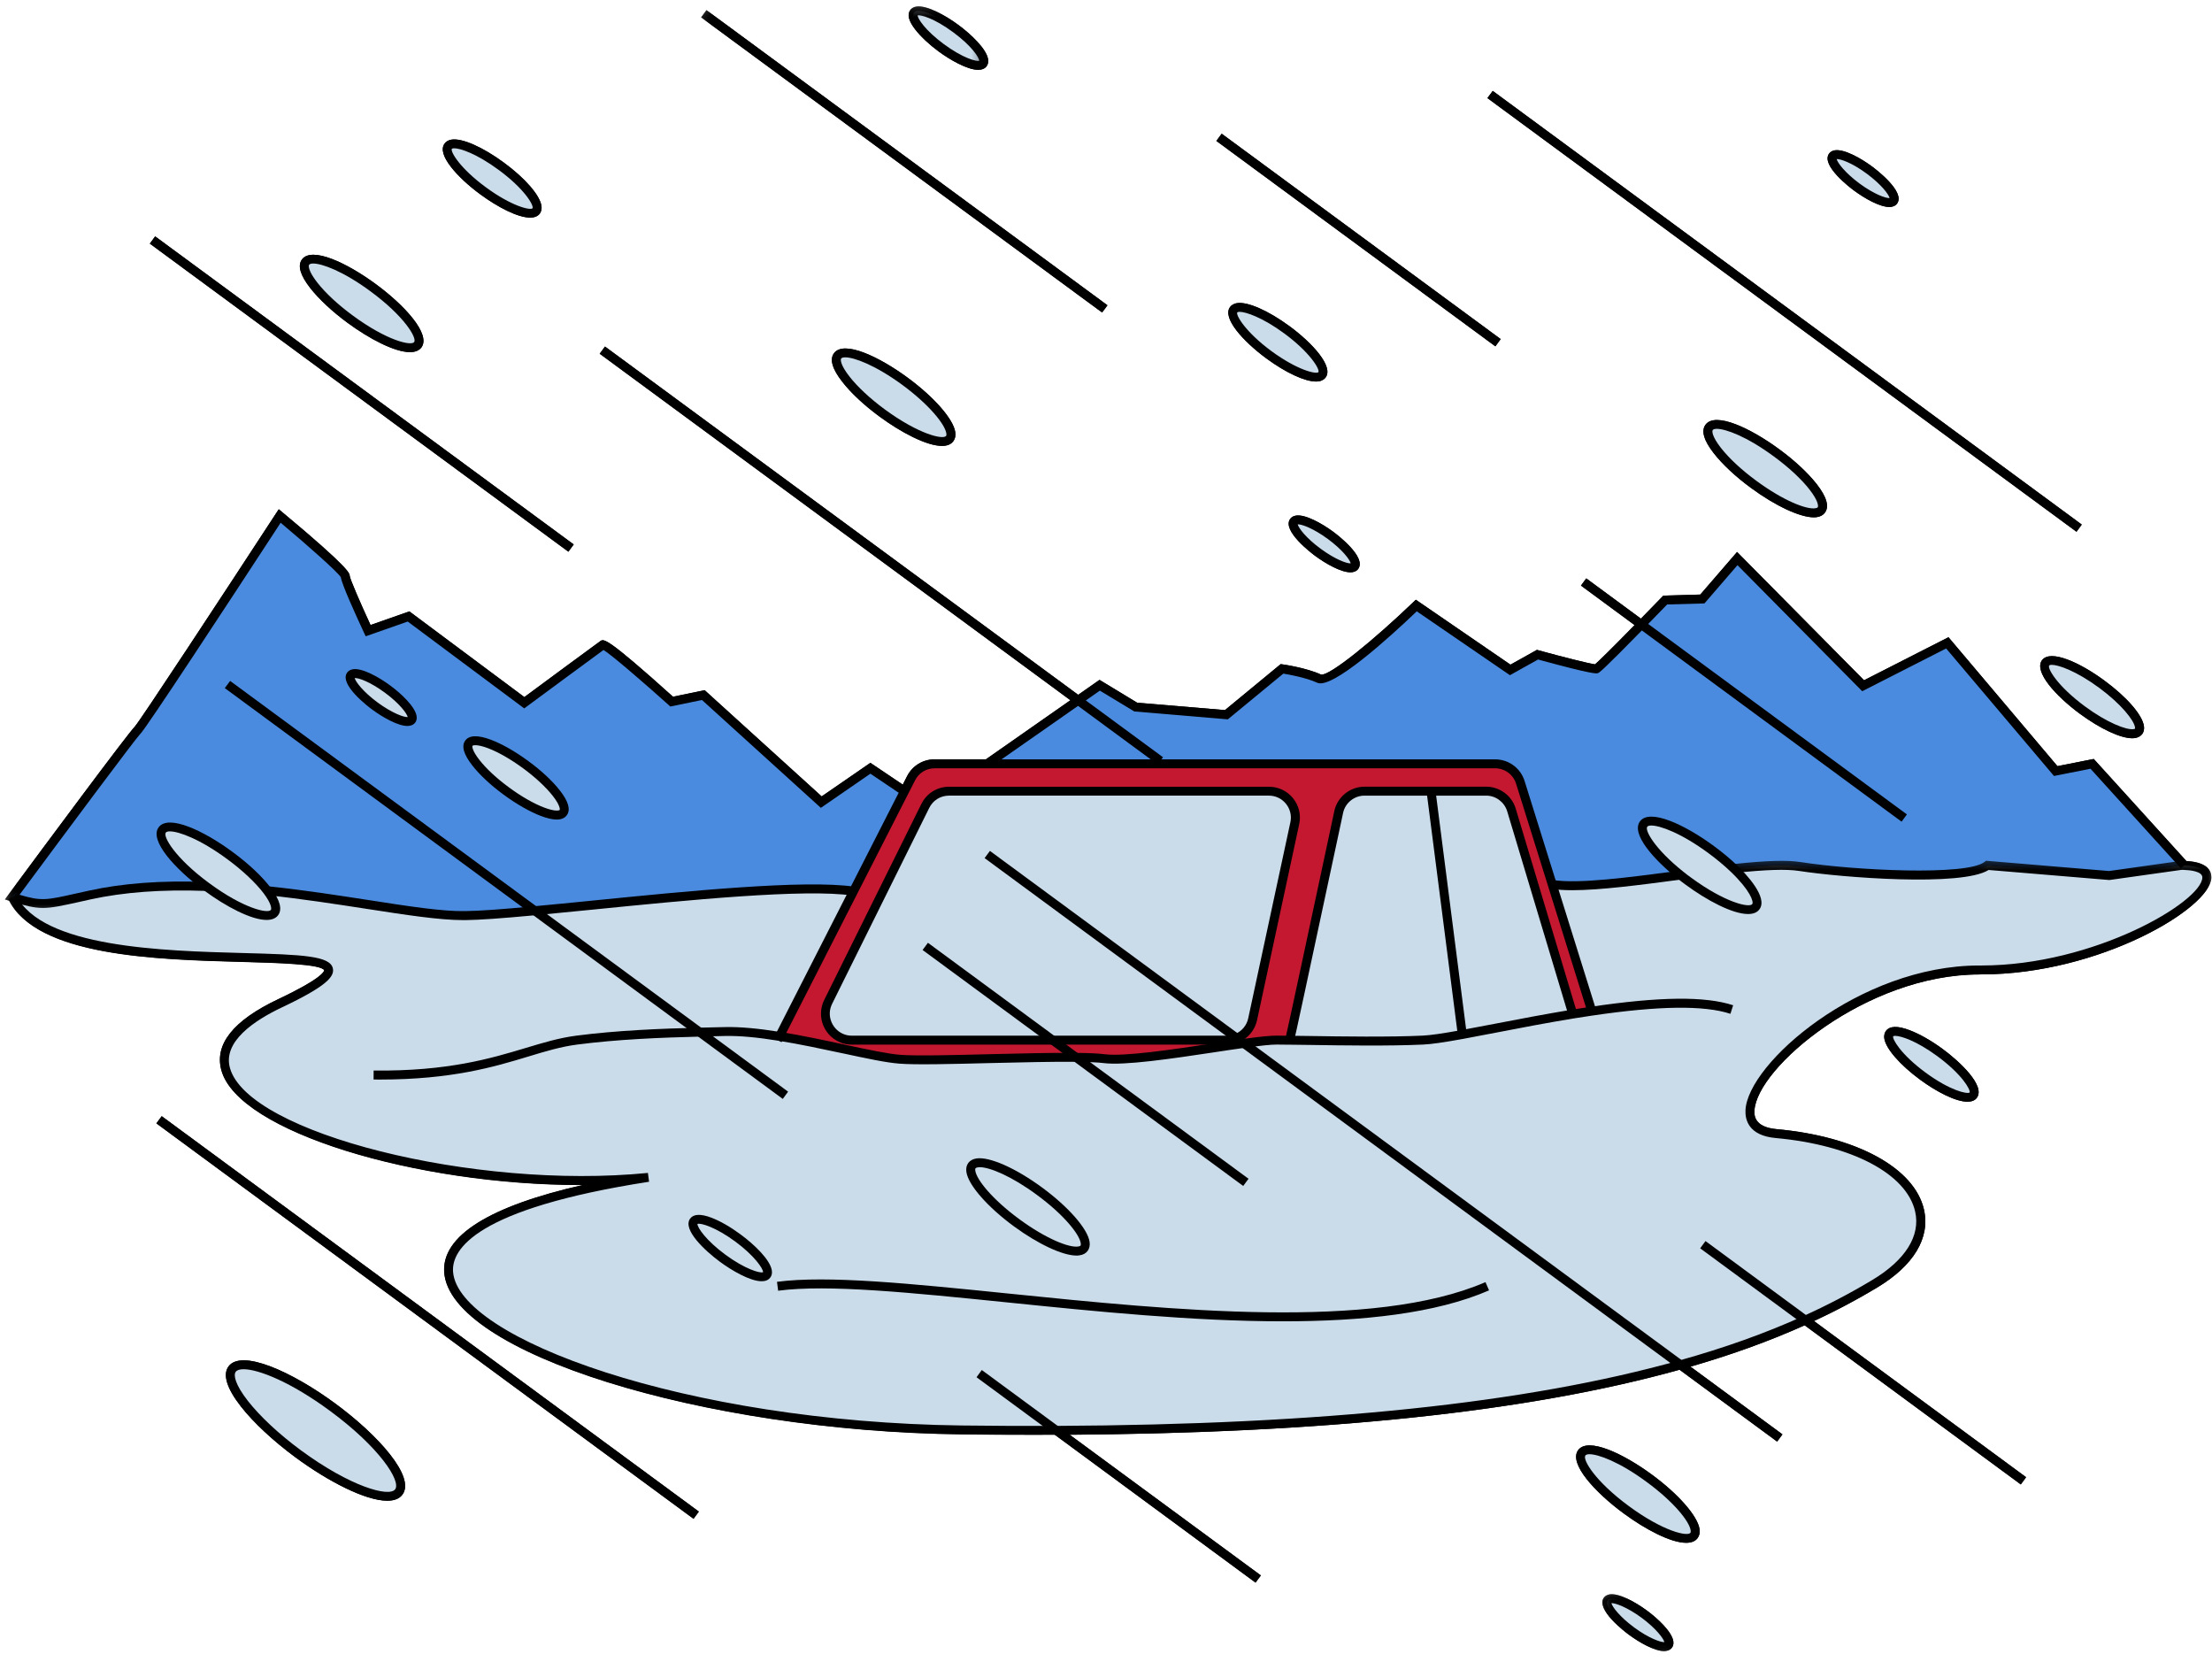 <svg width="197" height="148" viewBox="0 0 197 148" fill="none" xmlns="http://www.w3.org/2000/svg">
<mask id="mask0_5546_11872" style="mask-type:luminance" maskUnits="userSpaceOnUse" x="0" y="29" width="197" height="113">
<path d="M0.448 29.667H197V141.667H0.448V29.667Z" fill="white"/>
</mask>
<g mask="url(#mask0_5546_11872)">
<path d="M176.464 86.761C186.969 86.761 196.885 80.855 196.943 78.146C196.953 77.521 196.568 76.771 194.719 76.667L186.469 67.579L183.234 68.219L173.531 56.74L166.01 60.568L154.703 49.146L151.427 52.938L148.135 53.032L148.021 53.151C148.021 53.151 147.188 54.011 146.135 55.084L141.271 51.5L140.802 52.141L145.573 55.657C143.411 57.87 142.354 58.896 142.052 59.151C141.505 59.078 139.151 58.485 137.036 57.907L136.88 57.86L134.521 59.177L126.094 53.396L125.859 53.62C122.5 56.849 118.417 60.224 117.646 60.058C116.349 59.459 114.318 59.167 114.234 59.157L114.057 59.13L109.094 63.224L101.276 62.568L97.922 60.532L96.021 61.865L53.88 30.855L53.411 31.495L95.328 62.344L87.797 67.61H83.234C82.193 67.61 81.25 68.188 80.781 69.115L80.401 69.86L77.516 67.917L73.177 70.907L62.755 61.448L59.938 62.032C54.021 56.709 53.776 56.875 53.474 57.073C53.208 57.255 47.911 61.167 46.698 62.063L36.458 54.433L33 55.646C32.094 53.688 31.188 51.589 31.146 51.276C31.146 51.058 31.146 50.605 25.172 45.625L24.828 45.339L24.583 45.709C19.781 53.063 12.469 64.193 12 64.698C11.323 65.391 3.958 75.318 0.771 79.625L0.438 80.079L0.823 80.198C3.448 85.151 13.943 85.433 21.63 85.641C24.583 85.719 28.625 85.823 28.875 86.38C28.875 86.49 28.688 87.115 24.787 88.959C20.781 90.849 19.083 92.98 19.724 95.292C21.24 100.761 37.042 105.5 51.74 105.5C51.802 105.5 51.865 105.5 51.932 105.5C43.583 107.386 39.339 110.042 39.568 113.276C40.073 120.407 62.474 127.422 85.667 127.709C87.838 127.735 89.974 127.745 92.037 127.745C92.677 127.745 93.312 127.745 93.938 127.74L111.818 140.922L112.292 140.282L95.266 127.756C118.401 127.578 136.177 125.688 149.578 121.964L158.271 128.365L158.745 127.724L150.547 121.688C154.25 120.62 157.583 119.412 160.719 118.011L179.969 132.183L180.443 131.542L161.542 117.631C163.5 116.719 165.349 115.745 167.146 114.667C170.427 112.703 171.922 110.224 171.344 107.703C170.5 104 165.349 101.193 158.224 100.547C156.177 100.36 156.229 99.255 156.25 98.891C156.432 95.089 166.214 86.771 176.271 86.771C176.333 86.761 176.401 86.761 176.464 86.761Z" fill="black"/>
</g>
<path d="M13.344 21.693L13.818 21.047L51.094 48.479L50.62 49.125L13.344 21.693Z" fill="black"/>
<mask id="mask1_5546_11872" style="mask-type:luminance" maskUnits="userSpaceOnUse" x="62" y="0" width="38" height="29">
<path d="M62.334 0.422H99.667V28.333H62.334V0.422Z" fill="white"/>
</mask>
<g mask="url(#mask1_5546_11872)">
<path d="M62.443 1.547L62.917 0.901L98.63 27.183L98.156 27.828L62.443 1.547Z" fill="black"/>
</g>
<path d="M132.469 8.734L132.943 8.094L185.401 46.708L184.932 47.349L132.469 8.734Z" fill="black"/>
<path d="M13.927 100.026L14.401 99.386L62.24 134.594L61.766 135.235L13.927 100.026Z" fill="black"/>
<path d="M108.328 12.547L108.802 11.906L133.651 30.193L133.177 30.838L108.328 12.547Z" fill="black"/>
<path d="M30.948 28.74C32.875 30.156 35.141 31.354 36.511 31.354C36.959 31.354 37.313 31.224 37.532 30.938C38.396 29.755 36.037 27.188 33.474 25.302C30.917 23.417 27.766 21.922 26.891 23.104C26.485 23.651 26.74 24.505 27.636 25.656C28.407 26.635 29.578 27.734 30.948 28.74Z" fill="black"/>
<path d="M80.859 33.645C78.302 31.76 75.146 30.265 74.276 31.453C73.875 32 74.12 32.854 75.021 34C75.786 34.989 76.963 36.083 78.328 37.088C80.255 38.51 82.526 39.703 83.896 39.703C84.344 39.703 84.698 39.573 84.911 39.281C85.073 39.067 85.125 38.791 85.078 38.474C84.901 37.312 83.203 35.375 80.859 33.645Z" fill="black"/>
<path d="M42.792 17.317C44.318 18.437 46.104 19.375 47.219 19.375C47.594 19.375 47.891 19.265 48.073 19.02C48.167 18.89 48.276 18.661 48.219 18.323C48.073 17.375 46.766 15.869 44.88 14.484C42.99 13.093 41.162 12.286 40.219 12.432C39.875 12.484 39.693 12.651 39.599 12.781C39.255 13.244 39.453 13.953 40.177 14.88C40.787 15.661 41.714 16.526 42.792 17.317Z" fill="black"/>
<path d="M147.135 131.317C144.578 129.432 141.422 127.937 140.552 129.125C139.687 130.307 142.047 132.875 144.609 134.76C146.536 136.182 148.797 137.375 150.172 137.375C150.625 137.375 150.979 137.245 151.193 136.953C151.354 136.739 151.411 136.468 151.365 136.146C151.182 134.984 149.484 133.041 147.135 131.317Z" fill="black"/>
<path d="M170.057 91.724C169 91.323 168.297 91.344 167.964 91.792C167.87 91.917 167.771 92.141 167.818 92.474C167.958 93.375 169.208 94.812 171.005 96.135C172.458 97.203 174.161 98.094 175.224 98.094C175.589 98.094 175.88 97.99 176.057 97.75C176.844 96.672 174.516 94.51 173.016 93.406C171.995 92.656 170.943 92.057 170.057 91.724Z" fill="black"/>
<path d="M29.859 124.974C26.01 122.141 21.505 120.099 20.349 121.672C19.818 122.396 20.193 123.625 21.448 125.229C22.583 126.677 24.318 128.292 26.328 129.776C29.255 131.927 32.557 133.625 34.484 133.625C35.094 133.625 35.562 133.458 35.839 133.078C37.005 131.505 33.714 127.813 29.859 124.974Z" fill="black"/>
<path d="M117.141 49.505C118.078 50.198 119.422 50.958 120.271 50.958C120.338 50.958 120.396 50.958 120.453 50.948C120.734 50.906 120.885 50.765 120.963 50.656C121.734 49.609 119.042 47.578 118.734 47.349C117.724 46.604 116.255 45.781 115.422 45.911C115.141 45.953 114.99 46.088 114.906 46.203C114.141 47.245 116.828 49.276 117.141 49.505Z" fill="black"/>
<mask id="mask2_5546_11872" style="mask-type:luminance" maskUnits="userSpaceOnUse" x="142" y="141" width="9" height="7">
<path d="M142.333 141.667H150.333V147.422H142.333V141.667Z" fill="white"/>
</mask>
<g mask="url(#mask2_5546_11872)">
<path d="M146.667 143.401C145.656 142.662 144.193 141.839 143.354 141.964C143.073 142.011 142.922 142.146 142.844 142.256C142.073 143.308 144.766 145.334 145.078 145.563C146.016 146.256 147.354 147.021 148.208 147.021C148.271 147.021 148.328 147.016 148.391 147.006C148.667 146.964 148.823 146.828 148.901 146.719C148.979 146.61 149.062 146.427 149.026 146.146C148.901 145.308 147.677 144.146 146.667 143.401Z" fill="black"/>
</g>
<path d="M165.135 16.98C166.073 17.672 167.411 18.433 168.265 18.433C168.328 18.433 168.39 18.427 168.442 18.417C168.724 18.375 168.875 18.24 168.953 18.131C169.724 17.084 167.031 15.052 166.724 14.828C165.719 14.084 164.245 13.261 163.411 13.386C163.135 13.427 162.979 13.568 162.901 13.677C162.13 14.719 164.823 16.756 165.135 16.98Z" fill="black"/>
<path d="M117.437 33.953C117.781 33.901 117.969 33.734 118.062 33.604C118.781 32.63 116.901 30.562 114.854 29.052C112.953 27.656 111.115 26.844 110.172 26.989C109.833 27.042 109.641 27.208 109.547 27.338C108.828 28.312 110.708 30.385 112.76 31.896C114.505 33.182 116.208 33.969 117.203 33.969C117.286 33.974 117.365 33.969 117.437 33.953Z" fill="black"/>
<path d="M181.86 58.786C181.115 59.807 183.089 61.974 185.235 63.557C187.073 64.906 188.854 65.734 189.896 65.734C189.979 65.734 190.063 65.729 190.141 65.719C190.49 65.661 190.682 65.495 190.781 65.359C190.88 65.224 190.985 64.995 190.932 64.641C190.781 63.646 189.401 62.062 187.406 60.599C185.266 59.016 182.615 57.781 181.86 58.786Z" fill="black"/>
<path d="M158.479 40.016C155.917 38.13 152.766 36.636 151.896 37.818C151.49 38.365 151.74 39.219 152.636 40.365C153.406 41.349 154.583 42.448 155.948 43.448C158.125 45.052 160.307 46.063 161.537 46.063C161.636 46.063 161.724 46.058 161.813 46.042C162.13 45.995 162.37 45.86 162.531 45.641C162.932 45.099 162.688 44.24 161.792 43.094C161.016 42.11 159.844 41.016 158.479 40.016Z" fill="black"/>
<mask id="mask3_5546_11872" style="mask-type:luminance" maskUnits="userSpaceOnUse" x="79" y="0" width="10" height="7">
<path d="M79.666 0.422H89V7H79.666V0.422Z" fill="white"/>
</mask>
<g mask="url(#mask3_5546_11872)">
<path d="M83.594 4.579C84.552 5.282 86.12 6.214 87.125 6.214C87.443 6.214 87.703 6.12 87.865 5.896C87.953 5.782 88.042 5.579 88 5.282C87.859 4.355 86.479 3.047 85.338 2.209C84.198 1.37 82.542 0.438 81.615 0.579C81.312 0.625 81.151 0.771 81.068 0.886C80.771 1.287 80.927 1.875 81.526 2.641C82.005 3.261 82.74 3.948 83.594 4.579Z" fill="black"/>
</g>
<path d="M160.771 117.547C157.667 118.948 154.036 120.302 149.656 121.526L110.776 92.912C112.042 92.735 113.078 92.615 113.687 92.615C114.015 92.615 114.411 92.62 114.854 92.625C117.823 92.657 123.078 92.782 126.713 92.615C127.495 92.579 128.713 92.386 130.229 92.11C132.875 91.631 136.422 90.896 140.057 90.302C140.609 90.214 141.172 90.125 141.724 90.042L141.687 89.792L138.239 78.756C140.562 79.131 145.156 78.516 149.661 77.922C149.88 78.105 150.114 78.276 150.349 78.454C153.109 80.485 155.807 81.506 156.38 80.735C156.786 80.172 155.963 78.818 154.427 77.339C156.849 77.079 158.948 76.954 160.265 77.157C164.646 77.834 175.14 78.511 176.989 77.058L187.844 77.959L194.255 77.058C194.349 77.058 194.443 77.058 194.526 77.058C201.489 77.297 189.203 86.422 176.349 86.365C163.083 86.313 150.505 100.245 158.193 100.938C170.62 102.063 175.094 109.438 166.943 114.323C165.125 115.412 163.099 116.495 160.771 117.547Z" fill="#CADBEA"/>
<path d="M146.177 55.615C147.338 54.427 148.307 53.427 148.307 53.427L151.614 53.333L154.724 49.734L165.932 61.057L173.432 57.234L183.083 68.651L186.328 68.01L194.526 77.052V77.057C194.443 77.052 194.349 77.052 194.255 77.052L187.844 77.953L176.989 77.052C175.14 78.505 164.646 77.833 160.265 77.151C158.948 76.948 156.849 77.073 154.427 77.333C153.844 76.781 153.161 76.208 152.411 75.651C149.651 73.62 146.953 72.599 146.38 73.375C145.859 74.078 147.302 76.042 149.661 77.922C145.156 78.516 140.562 79.125 138.239 78.75L135.401 69.662C135.094 68.682 134.187 68.01 133.156 68.01H103.338V67.75L96.01 62.359L97.932 61.016L101.14 62.958L109.213 63.635L114.172 59.552C114.172 59.552 116.213 59.844 117.479 60.422C118.75 61.01 126.135 53.911 126.135 53.911L134.495 59.646L136.927 58.286C136.927 58.286 141.89 59.646 142.177 59.552C142.354 59.495 144.479 57.349 146.177 55.615Z" fill="#4A8BDF"/>
<path d="M187.177 60.917C189.464 62.599 190.932 64.484 190.464 65.12C189.995 65.76 187.755 64.917 185.469 63.234C183.182 61.547 181.714 59.667 182.182 59.026C182.656 58.386 184.885 59.234 187.177 60.917Z" fill="#CADBEA"/>
<path d="M172.781 93.729C174.834 95.24 176.156 96.933 175.74 97.516C175.313 98.089 173.302 97.334 171.245 95.818C169.193 94.308 167.865 92.61 168.287 92.031C168.709 91.453 170.719 92.214 172.781 93.729Z" fill="#CADBEA"/>
<path d="M166.484 15.141C167.979 16.24 168.943 17.469 168.635 17.891C168.328 18.308 166.87 17.761 165.37 16.657C163.875 15.557 162.917 14.328 163.219 13.906C163.531 13.49 164.995 14.042 166.484 15.141Z" fill="#CADBEA"/>
<path d="M158.24 40.333C161 42.359 162.776 44.63 162.208 45.406C161.641 46.182 158.943 45.161 156.177 43.125C153.422 41.099 151.641 38.828 152.214 38.052C152.781 37.281 155.484 38.302 158.24 40.333Z" fill="#CADBEA"/>
<path d="M149.661 77.922C147.302 76.042 145.859 74.078 146.38 73.375C146.948 72.604 149.651 73.625 152.411 75.656C153.161 76.209 153.844 76.787 154.427 77.339C155.963 78.818 156.786 80.172 156.38 80.735C155.807 81.505 153.109 80.485 150.349 78.453C150.114 78.276 149.88 78.099 149.661 77.922Z" fill="#CADBEA"/>
<path d="M146.901 131.641C149.661 133.667 151.438 135.943 150.87 136.713C150.297 137.49 147.599 136.469 144.839 134.437C142.078 132.406 140.307 130.135 140.87 129.359C141.443 128.588 144.141 129.604 146.901 131.641Z" fill="#CADBEA"/>
<path d="M69.422 92.281C71.281 92.578 73.208 92.989 74.953 93.364C77.078 93.823 78.943 94.224 80.146 94.317C82.682 94.515 91.161 94.099 95.838 94.146C96.906 94.161 97.771 94.192 98.328 94.26C100.609 94.557 106.812 93.458 110.776 92.906L149.656 121.521C137.854 124.828 120.667 127.229 94.057 127.354C91.359 127.37 88.557 127.354 85.661 127.323C50.141 126.885 19.187 110.802 57.745 104.828C36.552 106.937 8.469 97.125 24.953 89.328C41.443 81.526 5.693 89.359 1.088 79.875C3.911 80.745 4.005 80.552 7.995 79.677C11.271 78.958 14.802 78.786 18.338 78.906C18.364 78.927 18.39 78.948 18.416 78.963C21.177 81 23.875 82.021 24.448 81.245C24.719 80.875 24.453 80.166 23.807 79.302C31.094 80.067 37.776 81.578 41.448 81.526C42.859 81.505 45.026 81.333 47.62 81.088L62.302 91.896C63.104 91.875 63.864 91.859 64.583 91.844C66.01 91.817 67.687 92 69.422 92.281ZM96.547 111.14C97.12 110.364 95.338 108.094 92.583 106.067C89.818 104.036 87.12 103.015 86.552 103.786C85.984 104.562 87.76 106.833 90.521 108.859C93.286 110.896 95.979 111.916 96.547 111.14ZM68.281 113.521C68.651 113.021 67.495 111.541 65.703 110.224C63.911 108.896 62.156 108.234 61.786 108.739C61.422 109.245 62.573 110.719 64.364 112.041C66.161 113.359 67.911 114.021 68.281 113.521Z" fill="#CADBEA"/>
<path d="M146.432 143.724C147.927 144.828 148.89 146.057 148.583 146.474C148.276 146.891 146.812 146.344 145.318 145.245C143.823 144.141 142.859 142.911 143.166 142.49C143.474 142.073 144.932 142.625 146.432 143.724Z" fill="#CADBEA"/>
<path d="M140.042 90.188L140.062 90.302C136.427 90.896 132.875 91.63 130.234 92.11L127.448 70.448H132.364C133.401 70.448 134.318 71.125 134.614 72.12L140.042 90.188Z" fill="#CADBEA"/>
<path d="M113.693 92.615C113.083 92.615 112.042 92.735 110.776 92.912L110.146 92.438C110.854 92.157 111.396 91.537 111.562 90.75L115.318 73.292C115.63 71.829 114.51 70.443 113.021 70.443H84.521C83.63 70.443 82.812 70.954 82.412 71.755L73.755 89.214C73.099 90.552 73.828 92.084 75.141 92.505L74.953 93.365C73.208 92.99 71.281 92.579 69.422 92.282L76.016 79.349L80.557 70.443L81.141 69.297C81.537 68.505 82.354 68.011 83.234 68.011H133.156C134.188 68.011 135.094 68.683 135.401 69.662L138.24 78.75L141.688 89.792L141.724 90.037C141.172 90.12 140.609 90.209 140.057 90.297L140.036 90.183L134.609 72.115C134.312 71.12 133.396 70.443 132.359 70.443H121.521C120.411 70.443 119.453 71.214 119.224 72.302C118.094 77.594 114.938 92.375 114.854 92.615V92.625C114.411 92.62 114.021 92.615 113.693 92.615Z" fill="#C41830"/>
<path d="M130.234 92.109C128.724 92.385 127.5 92.578 126.719 92.614C123.083 92.786 117.823 92.656 114.859 92.625V92.614C114.938 92.375 118.094 77.593 119.229 72.302C119.458 71.213 120.417 70.442 121.526 70.442H127.448L130.234 92.109Z" fill="#CADBEA"/>
<path d="M118.495 47.672C119.984 48.771 120.948 50 120.64 50.422C120.338 50.839 118.875 50.286 117.375 49.188C115.885 48.089 114.922 46.859 115.229 46.438C115.531 46.016 116.995 46.568 118.495 47.672Z" fill="#CADBEA"/>
<path d="M114.62 29.37C116.792 30.974 118.193 32.766 117.745 33.37C117.292 33.979 115.167 33.172 112.995 31.578C110.823 29.974 109.422 28.188 109.87 27.578C110.318 26.969 112.443 27.776 114.62 29.37Z" fill="#CADBEA"/>
<path d="M110.141 92.443C109.865 92.558 109.573 92.62 109.261 92.62H75.87C75.609 92.62 75.37 92.579 75.141 92.511C73.828 92.094 73.099 90.558 73.755 89.219L82.412 71.755C82.807 70.954 83.625 70.448 84.521 70.448H113.021C114.511 70.448 115.63 71.829 115.318 73.292L111.563 90.75C111.391 91.537 110.844 92.162 110.141 92.443Z" fill="#CADBEA"/>
<path d="M109.261 92.615C109.573 92.615 109.865 92.557 110.141 92.438L110.776 92.912C106.813 93.458 100.61 94.562 98.328 94.266C97.771 94.193 96.906 94.162 95.839 94.151L93.755 92.62H109.261V92.615Z" fill="#C41830"/>
<path d="M103.344 67.75V68.01H87.927L96.011 62.359L103.344 67.75Z" fill="#4A8BDF"/>
<path d="M92.583 106.068C95.338 108.094 97.12 110.365 96.547 111.141C95.979 111.917 93.281 110.896 90.521 108.859C87.76 106.833 85.984 104.562 86.552 103.786C87.125 103.016 89.818 104.036 92.583 106.068Z" fill="#CADBEA"/>
<mask id="mask4_5546_11872" style="mask-type:luminance" maskUnits="userSpaceOnUse" x="81" y="0" width="7" height="7">
<path d="M81 0.422H87.667V7H81V0.422Z" fill="white"/>
</mask>
<g mask="url(#mask4_5546_11872)">
<path d="M85.099 2.531C86.802 3.781 87.896 5.182 87.541 5.656C87.192 6.135 85.531 5.505 83.828 4.255C82.13 3 81.036 1.604 81.385 1.125C81.734 0.651 83.396 1.281 85.099 2.531Z" fill="#CADBEA"/>
</g>
<path d="M80.62 33.969C83.38 36 85.156 38.276 84.583 39.047C84.021 39.818 81.318 38.797 78.557 36.771C75.797 34.735 74.021 32.464 74.589 31.693C75.162 30.917 77.865 31.933 80.62 33.969Z" fill="#CADBEA"/>
<path d="M47.62 81.093C45.026 81.338 42.859 81.51 41.448 81.531C37.776 81.588 31.094 80.078 23.807 79.312C23.094 78.37 21.916 77.239 20.479 76.177C17.719 74.145 15.021 73.125 14.448 73.901C13.88 74.666 15.62 76.901 18.338 78.916C14.802 78.791 11.271 78.963 7.995 79.687C4.01 80.562 3.911 80.755 1.088 79.88C1.088 79.88 11.885 65.297 12.271 65.005C12.661 64.713 24.911 45.942 24.911 45.942C24.911 45.942 30.745 50.807 30.745 51.291C30.745 51.781 32.786 56.156 32.786 56.156L36.385 54.89L46.693 62.567C46.693 62.567 53.401 57.609 53.693 57.416C53.984 57.218 59.823 62.468 59.823 62.468L62.641 61.89L73.146 71.422L77.521 68.401L80.557 70.442L76.021 79.349C70.771 78.567 56.635 80.255 47.62 81.093ZM50.166 72.354C50.646 71.708 49.146 69.797 46.828 68.093C44.51 66.38 42.239 65.526 41.76 66.172C41.281 66.823 42.781 68.734 45.099 70.437C47.416 72.145 49.687 73.005 50.166 72.354ZM36.656 64.104C36.969 63.687 36.005 62.453 34.505 61.349C33.016 60.25 31.547 59.698 31.239 60.114C30.932 60.531 31.896 61.765 33.391 62.87C34.891 63.968 36.349 64.52 36.656 64.104Z" fill="#4A8BDF"/>
<path d="M75.865 92.614H93.755L95.838 94.145C91.156 94.099 82.677 94.515 80.141 94.317C78.943 94.224 77.073 93.817 74.953 93.364L75.135 92.505C75.37 92.578 75.609 92.614 75.865 92.614Z" fill="#C41830"/>
<path d="M76.016 79.349L69.422 92.281C67.687 92 66.01 91.817 64.583 91.849C63.859 91.864 63.104 91.88 62.302 91.901L47.62 81.094C56.635 80.255 70.771 78.567 76.016 79.349Z" fill="#CADBEA"/>
<path d="M65.703 110.224C67.495 111.542 68.656 113.021 68.281 113.521C67.912 114.021 66.156 113.36 64.365 112.042C62.573 110.719 61.417 109.245 61.787 108.74C62.156 108.235 63.912 108.896 65.703 110.224Z" fill="#CADBEA"/>
<path d="M46.828 68.094C49.146 69.797 50.646 71.708 50.167 72.354C49.688 73.005 47.417 72.146 45.099 70.437C42.781 68.734 41.281 66.823 41.761 66.172C42.24 65.521 44.505 66.38 46.828 68.094Z" fill="#CADBEA"/>
<path d="M44.641 14.802C46.807 16.396 48.198 18.177 47.75 18.781C47.302 19.386 45.193 18.584 43.026 16.995C40.865 15.401 39.469 13.62 39.917 13.016C40.365 12.412 42.479 13.214 44.641 14.802Z" fill="#CADBEA"/>
<path d="M33.239 25.619C36 27.651 37.771 29.922 37.208 30.698C36.635 31.468 33.937 30.442 31.177 28.416C28.417 26.385 26.64 24.114 27.208 23.338C27.781 22.567 30.479 23.588 33.239 25.619Z" fill="#CADBEA"/>
<path d="M34.51 61.354C36.005 62.453 36.974 63.687 36.661 64.104C36.354 64.521 34.89 63.974 33.396 62.87C31.901 61.771 30.937 60.541 31.245 60.12C31.552 59.698 33.015 60.255 34.51 61.354Z" fill="#CADBEA"/>
<path d="M29.625 125.297C33.729 128.318 36.365 131.698 35.521 132.844C34.677 133.99 30.667 132.474 26.563 129.453C22.464 126.438 19.823 123.063 20.672 121.912C21.516 120.766 25.526 122.282 29.625 125.297Z" fill="#CADBEA"/>
<path d="M23.802 79.312C24.448 80.171 24.714 80.885 24.443 81.255C23.875 82.025 21.172 81.005 18.412 78.974C18.386 78.953 18.359 78.932 18.333 78.916C15.615 76.9 13.88 74.666 14.443 73.9C15.016 73.124 17.714 74.145 20.474 76.177C21.917 77.234 23.094 78.364 23.802 79.312Z" fill="#CADBEA"/>
<path d="M69.604 92.797L68.896 92.432L69.068 92.099L80.787 69.114C81.255 68.192 82.193 67.614 83.234 67.614H133.156C134.365 67.614 135.422 68.39 135.781 69.546L142.073 89.677L141.313 89.911L135.021 69.781C134.766 68.958 134.011 68.411 133.156 68.411H83.234C82.495 68.411 81.828 68.817 81.5 69.474L69.604 92.797Z" fill="black"/>
<path d="M109.26 93.015H75.87C75.578 93.015 75.297 92.974 75.021 92.885C74.265 92.64 73.646 92.078 73.333 91.333C73.021 90.599 73.047 89.76 73.401 89.041L82.057 71.583C82.526 70.635 83.474 70.052 84.521 70.052H113.021C113.849 70.052 114.635 70.427 115.156 71.073C115.682 71.724 115.885 72.562 115.708 73.375L111.953 90.838C111.76 91.734 111.14 92.468 110.291 92.812C109.969 92.942 109.625 93.015 109.26 93.015ZM75.26 92.125C75.453 92.187 75.661 92.218 75.864 92.218H109.255C109.51 92.218 109.755 92.171 109.984 92.073C110.594 91.828 111.031 91.307 111.166 90.672L114.922 73.208C115.047 72.63 114.901 72.031 114.531 71.573C114.156 71.109 113.604 70.843 113.01 70.843H84.515C83.765 70.843 83.094 71.26 82.76 71.932L74.104 89.39C73.849 89.911 73.833 90.489 74.057 91.02C74.286 91.552 74.724 91.953 75.26 92.125Z" fill="black"/>
<path d="M115.235 92.74L114.474 92.5C114.589 92.094 117.219 79.776 118.485 73.854L118.833 72.219C119.104 70.958 120.235 70.047 121.521 70.047H132.36C133.563 70.047 134.646 70.849 134.99 72L140.417 90.068L139.656 90.297L134.229 72.234C133.979 71.417 133.214 70.844 132.36 70.844H121.521C120.61 70.844 119.802 71.49 119.615 72.385L119.266 74.021C116.386 87.495 115.292 92.568 115.235 92.74Z" fill="black"/>
<path d="M33.823 96.125C33.641 96.125 33.459 96.125 33.271 96.12L33.276 95.323C39.917 95.396 43.745 94.234 46.818 93.312C48.417 92.833 49.797 92.416 51.307 92.219C54.927 91.745 58.896 91.588 62.292 91.505C62.912 91.484 63.516 91.474 64.094 91.463L64.578 91.453C65.875 91.422 67.484 91.567 69.49 91.885C71.401 92.192 73.417 92.625 75.042 92.974L75.271 93.026C77.297 93.458 79.052 93.833 80.177 93.922C81.568 94.031 84.787 93.953 88.198 93.864C90.933 93.797 93.755 93.729 95.844 93.75C97.047 93.76 97.854 93.802 98.38 93.87C100.13 94.094 104.485 93.442 107.99 92.911C108.964 92.765 109.896 92.625 110.724 92.51C112.219 92.302 113.13 92.213 113.693 92.213C113.979 92.213 114.318 92.219 114.693 92.224H114.86C115.36 92.224 115.917 92.239 116.526 92.245C119.547 92.291 123.682 92.354 126.698 92.213C127.375 92.182 128.443 92.031 130.156 91.719C131.047 91.557 132.042 91.364 133.11 91.161C135.203 90.755 137.583 90.302 139.995 89.901C140.552 89.817 141.11 89.724 141.667 89.646C147.828 88.734 151.865 88.692 154.354 89.51L154.11 90.271C151.766 89.5 147.735 89.552 141.781 90.432C141.235 90.51 140.672 90.599 140.12 90.687C137.719 91.083 135.349 91.536 133.261 91.942C132.188 92.146 131.193 92.338 130.297 92.505C128.547 92.823 127.448 92.979 126.735 93.01C123.693 93.151 119.542 93.088 116.511 93.041C115.901 93.036 115.344 93.026 114.844 93.021H114.677C114.302 93.015 113.969 93.01 113.682 93.01C113.162 93.01 112.281 93.104 110.823 93.302C109.99 93.416 109.068 93.557 108.099 93.703C104.36 94.265 100.13 94.896 98.266 94.656C97.771 94.594 96.995 94.562 95.823 94.547C93.755 94.521 90.938 94.594 88.209 94.656C84.771 94.745 81.531 94.823 80.099 94.708C78.922 94.62 77.146 94.239 75.089 93.797L74.859 93.75C73.245 93.406 71.24 92.974 69.349 92.672C67.396 92.354 65.834 92.219 64.578 92.245L64.099 92.255C63.521 92.271 62.922 92.286 62.302 92.302C58.922 92.385 54.984 92.541 51.401 93.01C49.953 93.198 48.599 93.604 47.042 94.078C44.011 94.995 40.24 96.125 33.823 96.125Z" fill="black"/>
<path d="M194.229 77.323L186.177 68.448L182.927 69.094L173.323 57.74L165.849 61.547L154.739 50.323L151.797 53.73L148.474 53.823C148.187 54.12 147.385 54.948 146.458 55.896C142.614 59.828 142.432 59.891 142.307 59.938C142.172 59.98 141.901 60.068 136.979 58.724L134.474 60.12L126.177 54.433C123.781 56.724 118.635 61.407 117.312 60.792C116.328 60.339 114.802 60.063 114.292 59.98L109.349 64.052L101.021 63.349L97.953 61.495L88.151 68.344L87.698 67.693L97.922 60.542L101.276 62.573L109.094 63.23L114.057 59.141L114.234 59.162C114.318 59.172 116.349 59.469 117.646 60.068C118.417 60.23 122.5 56.855 125.859 53.63L126.094 53.407L134.521 59.188L136.88 57.87L137.036 57.912C139.151 58.495 141.505 59.094 142.052 59.157C142.37 58.891 143.51 57.782 145.896 55.339C147.057 54.151 148.021 53.157 148.021 53.157L148.135 53.037L151.427 52.943L154.703 49.151L166.01 60.578L173.531 56.74L183.234 68.219L186.469 67.579L194.823 76.787L194.229 77.323Z" fill="black"/>
<path d="M41.245 81.927C39.135 81.927 36.125 81.464 32.661 80.927C29.963 80.511 26.901 80.037 23.76 79.703L23.844 78.912C27.005 79.24 30.078 79.719 32.786 80.136C36.333 80.688 39.391 81.167 41.437 81.125C42.682 81.11 44.578 80.979 47.583 80.693C49.156 80.552 50.885 80.375 52.693 80.198C61.156 79.349 71.692 78.302 76.078 78.953L75.958 79.745C71.677 79.11 61.193 80.151 52.771 80.995C50.958 81.172 49.229 81.349 47.656 81.495C44.63 81.776 42.719 81.912 41.453 81.927C41.385 81.927 41.312 81.927 41.245 81.927Z" fill="black"/>
<mask id="mask5_5546_11872" style="mask-type:luminance" maskUnits="userSpaceOnUse" x="0" y="44" width="81" height="38">
<path d="M0.448 44.333H81V81.666H0.448V44.333Z" fill="white"/>
</mask>
<g mask="url(#mask5_5546_11872)">
<path d="M3.823 80.843C3.036 80.843 2.281 80.661 0.974 80.26L0.438 80.093L0.771 79.64C3.958 75.333 11.323 65.406 12 64.713C12.469 64.203 19.781 53.078 24.583 45.723L24.828 45.353L25.172 45.64C31.146 50.619 31.146 51.072 31.146 51.291C31.188 51.609 32.094 53.703 33 55.661L36.458 54.447L46.698 62.078C47.911 61.182 53.208 57.265 53.474 57.088C53.776 56.885 54.021 56.723 59.938 62.046L62.755 61.463L73.177 70.921L77.516 67.932L80.776 70.124L80.333 70.786L77.516 68.89L73.104 71.932L62.516 62.328L59.698 62.911L59.552 62.775C57.156 60.624 54.458 58.312 53.75 57.874C52.849 58.525 48.63 61.64 46.927 62.9L46.688 63.078L36.312 55.343L32.568 56.656L32.417 56.333C31.677 54.749 30.463 52.078 30.349 51.39C30.062 50.926 27.484 48.635 24.995 46.546C20.38 53.614 12.885 65.046 12.505 65.333C12.104 65.728 5.969 73.958 1.74 79.671C3.688 80.249 4.104 80.156 6.802 79.551C7.13 79.478 7.495 79.395 7.901 79.307C10.927 78.645 14.344 78.385 18.344 78.531L18.318 79.328C14.38 79.187 11.031 79.437 8.068 80.083C7.667 80.176 7.302 80.255 6.974 80.328C5.474 80.656 4.63 80.843 3.823 80.843ZM30.349 51.291C30.349 51.296 30.349 51.307 30.349 51.312C30.349 51.307 30.349 51.291 30.349 51.291Z" fill="black"/>
</g>
<path d="M114.265 117.651C106.245 117.651 97.505 116.766 89.766 115.974C81.151 115.099 73.708 114.339 69.302 114.927L69.198 114.136C73.698 113.537 81.182 114.302 89.849 115.183C104.312 116.657 122.323 118.485 132.297 114.162L132.614 114.896C127.849 116.964 121.338 117.651 114.265 117.651Z" fill="black"/>
<path d="M127.052 70.495L127.844 70.391L130.625 92.057L129.833 92.162L127.052 70.495Z" fill="black"/>
<path d="M140.016 79.265C139.313 79.265 138.693 79.229 138.177 79.14L138.307 78.354C140.542 78.724 145.063 78.125 149.443 77.546L149.667 77.52V77.932L149.719 78.312L149.547 78.338C146.078 78.796 142.521 79.265 140.016 79.265Z" fill="black"/>
<mask id="mask6_5546_11872" style="mask-type:luminance" maskUnits="userSpaceOnUse" x="0" y="76" width="197" height="53">
<path d="M0.448 76.333H197V128.333H0.448V76.333Z" fill="white"/>
</mask>
<g mask="url(#mask6_5546_11872)">
<path d="M92.026 127.766C89.963 127.766 87.828 127.755 85.656 127.724C62.463 127.443 40.062 120.427 39.557 113.297C39.328 110.062 43.578 107.406 51.927 105.521C51.864 105.521 51.802 105.521 51.734 105.521C37.031 105.521 21.229 100.781 19.713 95.312C19.073 93 20.781 90.87 24.781 88.974C28.677 87.13 28.87 86.505 28.87 86.401C28.614 85.844 24.578 85.74 21.625 85.656C13.849 85.448 3.208 85.167 0.729 80.052L1.443 79.703C3.713 84.38 14.505 84.667 21.646 84.859C27.021 85 29.411 85.115 29.646 86.234C29.797 86.953 29.083 87.818 25.12 89.693C22.64 90.865 19.828 92.75 20.479 95.094C22.088 100.906 42.271 105.974 57.703 104.438L57.807 105.224C42.291 107.63 40.208 111.276 40.349 113.234C40.771 119.188 61.078 126.625 85.666 126.927C88.552 126.964 91.38 126.974 94.057 126.964C117.812 126.849 135.963 124.948 149.547 121.141C153.614 120.005 157.229 118.714 160.599 117.188C162.765 116.208 164.771 115.156 166.734 113.979C169.698 112.203 171.057 110.036 170.562 107.875C169.797 104.516 164.922 101.948 158.151 101.333C155.708 101.115 155.411 99.682 155.453 98.849C155.646 94.698 165.609 85.969 176.265 85.969C176.333 85.969 176.396 85.969 176.463 85.969C186.51 85.969 196.099 80.287 196.14 78.135C196.156 77.573 195.005 77.474 194.51 77.458C194.432 77.453 194.359 77.453 194.286 77.453L187.854 78.359L187.812 78.354L177.104 77.463C174.719 78.974 163.995 78.135 160.208 77.547C159.094 77.375 157.271 77.432 154.479 77.729L154.39 76.938C157.297 76.625 159.13 76.573 160.333 76.755C165.14 77.505 175.146 78.005 176.75 76.74L176.875 76.641L187.833 77.557L194.26 76.651C194.359 76.651 194.458 76.651 194.547 76.656C196.552 76.724 196.958 77.505 196.943 78.146C196.896 80.854 186.979 86.76 176.469 86.76C176.401 86.76 176.333 86.76 176.271 86.76C166.213 86.76 156.432 95.083 156.255 98.885C156.239 99.25 156.182 100.354 158.229 100.536C165.349 101.182 170.505 103.995 171.349 107.693C171.927 110.219 170.437 112.693 167.151 114.656C165.161 115.854 163.13 116.917 160.937 117.906C157.526 119.453 153.875 120.76 149.771 121.911C136.12 125.734 117.901 127.646 94.068 127.76C93.396 127.766 92.713 127.766 92.026 127.766Z" fill="black"/>
</g>
<path d="M13.344 21.693L13.818 21.047L51.094 48.479L50.62 49.125L13.344 21.693Z" fill="black"/>
<path d="M53.406 31.5L53.88 30.859L103.578 67.427L103.104 68.073L53.406 31.5Z" fill="black"/>
<mask id="mask7_5546_11872" style="mask-type:luminance" maskUnits="userSpaceOnUse" x="62" y="0" width="38" height="29">
<path d="M62.334 0.422H99.667V28.333H62.334V0.422Z" fill="white"/>
</mask>
<g mask="url(#mask7_5546_11872)">
<path d="M62.443 1.547L62.917 0.901L98.63 27.183L98.156 27.828L62.443 1.547Z" fill="black"/>
</g>
<path d="M132.469 8.734L132.943 8.094L185.401 46.708L184.932 47.349L132.469 8.734Z" fill="black"/>
<path d="M140.797 52.141L141.271 51.5L169.828 72.516L169.354 73.162L140.797 52.141Z" fill="black"/>
<path d="M151.417 111.151L151.89 110.505L180.443 131.526L179.974 132.166L151.417 111.151Z" fill="black"/>
<path d="M82.166 84.589L82.641 83.948L111.193 104.959L110.719 105.599L82.166 84.589Z" fill="black"/>
<path d="M87.688 76.406L88.162 75.766L158.745 127.714L158.271 128.359L87.688 76.406Z" fill="black"/>
<path d="M13.927 100.026L14.401 99.386L62.24 134.594L61.766 135.235L13.927 100.026Z" fill="black"/>
<path d="M108.328 12.547L108.802 11.906L133.651 30.193L133.177 30.838L108.328 12.547Z" fill="black"/>
<path d="M86.969 122.63L87.438 121.989L112.292 140.276L111.818 140.916L86.969 122.63Z" fill="black"/>
<path d="M20.021 61.27L20.495 60.63L70.188 97.203L69.714 97.849L20.021 61.27Z" fill="black"/>
<path d="M36.51 31.354C35.141 31.354 32.875 30.156 30.948 28.74C29.583 27.734 28.406 26.635 27.635 25.656C26.739 24.51 26.489 23.651 26.89 23.104C27.765 21.922 30.917 23.417 33.474 25.302C36.031 27.182 38.396 29.755 37.531 30.938C37.312 31.224 36.958 31.354 36.51 31.354ZM27.89 23.463C27.708 23.463 27.583 23.505 27.531 23.573C27.458 23.672 27.458 24.135 28.26 25.161C28.984 26.088 30.104 27.13 31.417 28.094C34.437 30.318 36.609 30.823 36.885 30.458C37.151 30.094 36.021 28.167 33 25.943C30.562 24.141 28.672 23.463 27.89 23.463Z" fill="black"/>
<path d="M83.891 39.703C82.521 39.703 80.255 38.51 78.323 37.088C76.958 36.083 75.787 34.989 75.016 34C74.12 32.859 73.87 32 74.271 31.453C75.146 30.265 78.297 31.76 80.854 33.645C83.203 35.375 84.896 37.312 85.073 38.474C85.12 38.797 85.063 39.067 84.901 39.281C84.693 39.573 84.339 39.703 83.891 39.703ZM75.276 31.817C75.089 31.817 74.969 31.854 74.912 31.927C74.844 32.02 74.844 32.489 75.641 33.51C76.365 34.442 77.484 35.484 78.792 36.448C81.823 38.672 83.995 39.172 84.26 38.812C84.292 38.77 84.297 38.692 84.281 38.593C84.162 37.791 82.781 36.057 80.38 34.286C77.943 32.495 76.057 31.817 75.276 31.817Z" fill="black"/>
<path d="M47.219 19.375C46.11 19.375 44.318 18.437 42.792 17.317C41.714 16.526 40.787 15.661 40.177 14.88C39.453 13.953 39.255 13.244 39.599 12.781C39.693 12.651 39.875 12.484 40.219 12.432C41.162 12.286 42.99 13.093 44.88 14.484C46.766 15.869 48.073 17.375 48.219 18.323C48.271 18.661 48.167 18.89 48.073 19.02C47.891 19.265 47.594 19.375 47.219 19.375ZM40.448 13.203C40.339 13.203 40.271 13.224 40.24 13.25C40.099 13.505 40.964 14.984 43.266 16.672C45.557 18.359 47.219 18.75 47.427 18.547C47.563 18.286 46.703 16.812 44.407 15.125C42.401 13.651 40.974 13.203 40.448 13.203Z" fill="black"/>
<path d="M49.584 72.974C49.203 72.974 48.74 72.864 48.177 72.656C47.188 72.281 46.005 71.604 44.854 70.76C43.703 69.916 42.714 68.989 42.063 68.156C41.287 67.166 41.078 66.422 41.438 65.937C41.792 65.453 42.568 65.432 43.74 65.875C44.729 66.25 45.907 66.922 47.057 67.771C48.214 68.614 49.203 69.541 49.854 70.375C50.63 71.359 50.839 72.109 50.479 72.588C50.297 72.844 49.995 72.974 49.584 72.974ZM42.339 66.354C42.177 66.354 42.094 66.39 42.078 66.411C42.047 66.458 42.042 66.833 42.693 67.661C43.302 68.442 44.24 69.312 45.334 70.114C46.427 70.922 47.542 71.557 48.464 71.906C49.448 72.281 49.807 72.166 49.844 72.12C49.88 72.073 49.88 71.692 49.229 70.864C48.62 70.088 47.682 69.213 46.589 68.411C45.495 67.609 44.386 66.969 43.459 66.62C42.912 66.411 42.552 66.354 42.339 66.354Z" fill="black"/>
<path d="M23.745 81.912C22.37 81.912 20.11 80.714 18.182 79.292C18.146 79.271 18.115 79.24 18.083 79.219C15.583 77.365 13.266 74.828 14.13 73.662C15 72.479 18.156 73.969 20.714 75.859C22.146 76.912 23.36 78.052 24.125 79.073C24.938 80.151 25.156 80.964 24.771 81.49C24.552 81.781 24.193 81.912 23.745 81.912ZM15.13 74.026C14.943 74.026 14.823 74.062 14.766 74.135C14.5 74.495 15.604 76.396 18.573 78.594C18.61 78.62 18.625 78.63 18.646 78.646C21.677 80.88 23.854 81.38 24.125 81.016C24.188 80.927 24.198 80.495 23.485 79.547C22.771 78.604 21.589 77.49 20.24 76.5C17.797 74.698 15.912 74.026 15.13 74.026Z" fill="black"/>
<path d="M67.833 114.083C66.787 114.083 65.141 113.104 64.13 112.359C62.802 111.385 60.75 109.479 61.464 108.505C61.766 108.094 62.401 108.062 63.349 108.422C64.125 108.714 65.042 109.24 65.938 109.901C67.141 110.781 68.594 112.156 68.74 113.125C68.787 113.432 68.693 113.635 68.604 113.75C68.432 113.984 68.167 114.083 67.833 114.083ZM62.115 108.979C62.094 109.297 62.896 110.464 64.604 111.719C66.312 112.979 67.667 113.391 67.958 113.281C67.974 112.958 67.177 111.797 65.474 110.542C63.76 109.281 62.411 108.87 62.115 108.979ZM67.979 113.266C67.974 113.266 67.974 113.266 67.979 113.266V113.266Z" fill="black"/>
<path d="M95.87 111.797C94.641 111.797 92.458 110.782 90.281 109.183C87.938 107.459 86.24 105.521 86.068 104.36C86.021 104.042 86.073 103.771 86.234 103.552C86.391 103.339 86.635 103.203 86.953 103.151C88.115 102.969 90.469 104.016 92.818 105.745C95.162 107.469 96.859 109.407 97.037 110.568C97.083 110.891 97.026 111.162 96.87 111.375C96.714 111.594 96.469 111.729 96.146 111.776C96.063 111.792 95.969 111.797 95.87 111.797ZM87.255 103.927C87.188 103.927 87.13 103.933 87.078 103.943C86.979 103.959 86.906 103.99 86.88 104.026C86.849 104.063 86.844 104.141 86.859 104.245C86.979 105.042 88.359 106.776 90.76 108.542C93.167 110.313 95.234 111.12 96.031 110.99C96.135 110.974 96.203 110.948 96.234 110.912C96.26 110.87 96.271 110.792 96.25 110.693C96.13 109.896 94.75 108.162 92.349 106.396C90.104 104.735 88.151 103.927 87.255 103.927Z" fill="black"/>
<path d="M150.167 137.37C148.797 137.37 146.536 136.177 144.604 134.755C142.042 132.875 139.682 130.302 140.547 129.12C141.422 127.937 144.573 129.427 147.13 131.312C149.479 133.041 151.177 134.979 151.354 136.14C151.401 136.463 151.344 136.734 151.182 136.948C150.974 137.239 150.62 137.37 150.167 137.37ZM141.552 129.484C141.37 129.484 141.25 129.526 141.193 129.599C140.927 129.963 142.052 131.89 145.078 134.114C148.104 136.338 150.281 136.844 150.552 136.479C150.578 136.437 150.583 136.364 150.568 136.26C150.448 135.458 149.068 133.729 146.661 131.963C144.224 130.161 142.333 129.484 141.552 129.484Z" fill="black"/>
<path d="M175.224 98.099C174.161 98.099 172.453 97.203 171.005 96.14C169.208 94.817 167.958 93.375 167.818 92.479C167.766 92.145 167.87 91.921 167.963 91.796C168.297 91.349 169 91.328 170.057 91.729C170.943 92.062 171.995 92.656 173.016 93.406C174.516 94.515 176.849 96.677 176.057 97.75C175.88 97.989 175.588 98.099 175.224 98.099ZM168.786 92.234C168.698 92.234 168.635 92.25 168.604 92.27C168.516 92.5 169.25 93.854 171.484 95.5C173.693 97.125 175.198 97.432 175.417 97.281C175.5 97.026 174.76 95.682 172.542 94.046C170.656 92.661 169.281 92.234 168.786 92.234Z" fill="black"/>
<path d="M34.49 133.625C32.563 133.625 29.255 131.927 26.333 129.776C24.323 128.292 22.589 126.677 21.453 125.229C20.203 123.625 19.823 122.396 20.349 121.672C21.511 120.099 26.016 122.141 29.865 124.974C33.714 127.807 37.005 131.505 35.849 133.078C35.563 133.458 35.094 133.625 34.49 133.625ZM21.693 121.917C21.344 121.917 21.104 121.995 20.99 122.151C20.781 122.438 20.938 123.281 22.073 124.734C23.167 126.13 24.844 127.693 26.797 129.135C31.198 132.37 34.656 133.339 35.193 132.609C35.734 131.87 33.787 128.859 29.38 125.62C25.906 123.057 23.016 121.917 21.693 121.917Z" fill="black"/>
<path d="M155.677 81.385C154.307 81.385 152.042 80.193 150.115 78.771C149.87 78.594 149.636 78.417 149.406 78.229C147.344 76.588 145.224 74.26 146.057 73.135C146.927 71.953 150.084 73.448 152.641 75.333C153.386 75.88 154.078 76.453 154.698 77.047C155.552 77.875 157.469 79.911 156.698 80.963C156.485 81.26 156.13 81.385 155.677 81.385ZM147.063 73.505C146.88 73.505 146.755 73.542 146.703 73.615C146.469 73.932 147.365 75.583 149.912 77.615C150.125 77.792 150.354 77.963 150.584 78.13C153.615 80.359 155.787 80.859 156.057 80.5C156.193 80.307 155.906 79.318 154.151 77.63C153.552 77.057 152.886 76.505 152.172 75.979C149.735 74.177 147.844 73.505 147.063 73.505Z" fill="black"/>
<path d="M120.271 50.958C119.422 50.958 118.078 50.193 117.135 49.5C116.828 49.276 114.135 47.245 114.906 46.198C114.984 46.089 115.135 45.948 115.417 45.906C116.25 45.781 117.719 46.604 118.729 47.344C119.042 47.573 121.729 49.599 120.963 50.651C120.88 50.766 120.729 50.901 120.448 50.943C120.396 50.953 120.333 50.958 120.271 50.958ZM115.573 46.688C115.646 47.01 116.307 47.901 117.615 48.859C118.917 49.818 119.969 50.193 120.292 50.161C120.224 49.839 119.557 48.948 118.255 47.99C116.953 47.036 115.917 46.667 115.573 46.688Z" fill="black"/>
<mask id="mask8_5546_11872" style="mask-type:luminance" maskUnits="userSpaceOnUse" x="142" y="141" width="9" height="7">
<path d="M142.333 141.667H150.333V147.422H142.333V141.667Z" fill="white"/>
</mask>
<g mask="url(#mask8_5546_11872)">
<path d="M148.208 147.016C147.359 147.016 146.021 146.251 145.078 145.563C144.766 145.334 142.073 143.308 142.844 142.251C142.922 142.141 143.073 142.006 143.354 141.959C144.193 141.839 145.656 142.657 146.667 143.402C147.677 144.141 148.901 145.308 149.026 146.136C149.068 146.412 148.984 146.6 148.901 146.709C148.823 146.818 148.667 146.959 148.391 146.995C148.328 147.006 148.271 147.016 148.208 147.016ZM143.51 142.745C143.583 143.068 144.245 143.959 145.547 144.917C146.854 145.881 147.917 146.24 148.229 146.219C148.161 145.902 147.495 145.006 146.193 144.042C144.891 143.089 143.849 142.73 143.51 142.745Z" fill="black"/>
</g>
<path d="M168.265 18.427C167.411 18.427 166.073 17.666 165.135 16.979C164.823 16.75 162.13 14.718 162.901 13.671C162.979 13.562 163.135 13.421 163.411 13.38C164.245 13.255 165.719 14.078 166.724 14.823C167.031 15.052 169.724 17.078 168.953 18.125C168.875 18.234 168.724 18.369 168.442 18.416C168.39 18.422 168.328 18.427 168.265 18.427ZM163.573 14.161C163.64 14.484 164.307 15.375 165.604 16.338C166.906 17.297 167.958 17.666 168.286 17.635C168.213 17.312 167.552 16.422 166.25 15.463C164.875 14.448 163.875 14.146 163.573 14.161Z" fill="black"/>
<path d="M36.286 64.641C35.437 64.641 34.099 63.88 33.156 63.188C32.844 62.959 30.151 60.933 30.922 59.88C31 59.771 31.156 59.636 31.432 59.589C32.266 59.464 33.734 60.287 34.745 61.032C35.755 61.771 36.979 62.938 37.104 63.766C37.146 64.042 37.062 64.235 36.979 64.339C36.901 64.448 36.745 64.584 36.469 64.625C36.411 64.636 36.349 64.641 36.286 64.641ZM31.588 60.375C31.661 60.693 32.328 61.589 33.625 62.547C34.932 63.505 35.984 63.88 36.312 63.849C36.239 63.526 35.578 62.63 34.271 61.672C32.969 60.714 31.927 60.344 31.588 60.375Z" fill="black"/>
<path d="M117.203 33.974C116.203 33.974 114.505 33.187 112.76 31.901C110.713 30.385 108.833 28.317 109.547 27.343C109.641 27.213 109.828 27.047 110.172 26.994C111.115 26.849 112.953 27.656 114.854 29.052C116.901 30.562 118.781 32.635 118.062 33.609C117.969 33.739 117.781 33.906 117.437 33.958C117.365 33.968 117.286 33.974 117.203 33.974ZM110.396 27.765C110.292 27.765 110.224 27.786 110.187 27.817C110.057 28.073 110.927 29.562 113.229 31.26C115.542 32.958 117.213 33.343 117.422 33.135C117.552 32.88 116.682 31.39 114.38 29.692C112.443 28.265 110.948 27.765 110.396 27.765Z" fill="black"/>
<path d="M189.896 65.734C188.854 65.734 187.068 64.906 185.235 63.557C183.089 61.974 181.115 59.807 181.86 58.786C182.615 57.781 185.266 59.01 187.417 60.593C189.401 62.052 190.787 63.64 190.938 64.635C190.995 64.989 190.891 65.224 190.792 65.354C190.693 65.489 190.5 65.656 190.146 65.713C190.063 65.729 189.985 65.734 189.896 65.734ZM182.729 59.198C182.61 59.198 182.531 59.218 182.5 59.26C182.323 59.5 183.219 61.083 185.703 62.911C187.656 64.349 189.386 65.021 190.016 64.922C190.099 64.911 190.136 64.89 190.141 64.88C190.141 64.875 190.156 64.838 190.141 64.755C190.047 64.12 188.891 62.672 186.938 61.234C184.886 59.729 183.318 59.198 182.729 59.198Z" fill="black"/>
<path d="M161.531 46.063C160.302 46.063 158.12 45.047 155.943 43.448C154.578 42.448 153.406 41.349 152.635 40.365C151.739 39.219 151.489 38.365 151.891 37.818C152.766 36.636 155.917 38.13 158.474 40.016C159.838 41.016 161.01 42.115 161.781 43.099C162.677 44.245 162.927 45.099 162.526 45.646C162.37 45.865 162.125 45.995 161.802 46.047C161.719 46.058 161.63 46.063 161.531 46.063ZM152.896 38.183C152.713 38.183 152.588 38.224 152.536 38.292C152.463 38.386 152.463 38.855 153.26 39.875C153.989 40.808 155.109 41.849 156.417 42.808C158.818 44.578 160.88 45.386 161.682 45.255C161.781 45.24 161.859 45.209 161.885 45.177C161.953 45.078 161.953 44.615 161.156 43.589C160.432 42.662 159.312 41.62 158.005 40.662C155.562 38.855 153.677 38.183 152.896 38.183Z" fill="black"/>
<mask id="mask9_5546_11872" style="mask-type:luminance" maskUnits="userSpaceOnUse" x="79" y="0" width="10" height="7">
<path d="M79.666 0.422H89V7H79.666V0.422Z" fill="white"/>
</mask>
<g mask="url(#mask9_5546_11872)">
<path d="M87.125 6.219C86.12 6.219 84.552 5.286 83.594 4.583C82.74 3.953 82.01 3.266 81.526 2.646C80.927 1.88 80.771 1.292 81.068 0.896C81.151 0.781 81.312 0.63 81.615 0.588C82.542 0.448 84.198 1.375 85.338 2.213C86.479 3.052 87.859 4.359 88 5.286C88.042 5.588 87.953 5.786 87.865 5.901C87.698 6.12 87.437 6.219 87.125 6.219ZM81.719 1.37C81.734 1.651 82.37 2.682 84.068 3.937C85.766 5.182 86.937 5.484 87.213 5.417C87.198 5.125 86.562 4.099 84.865 2.854C83.167 1.604 81.99 1.302 81.719 1.37Z" fill="black"/>
</g>
</svg>

